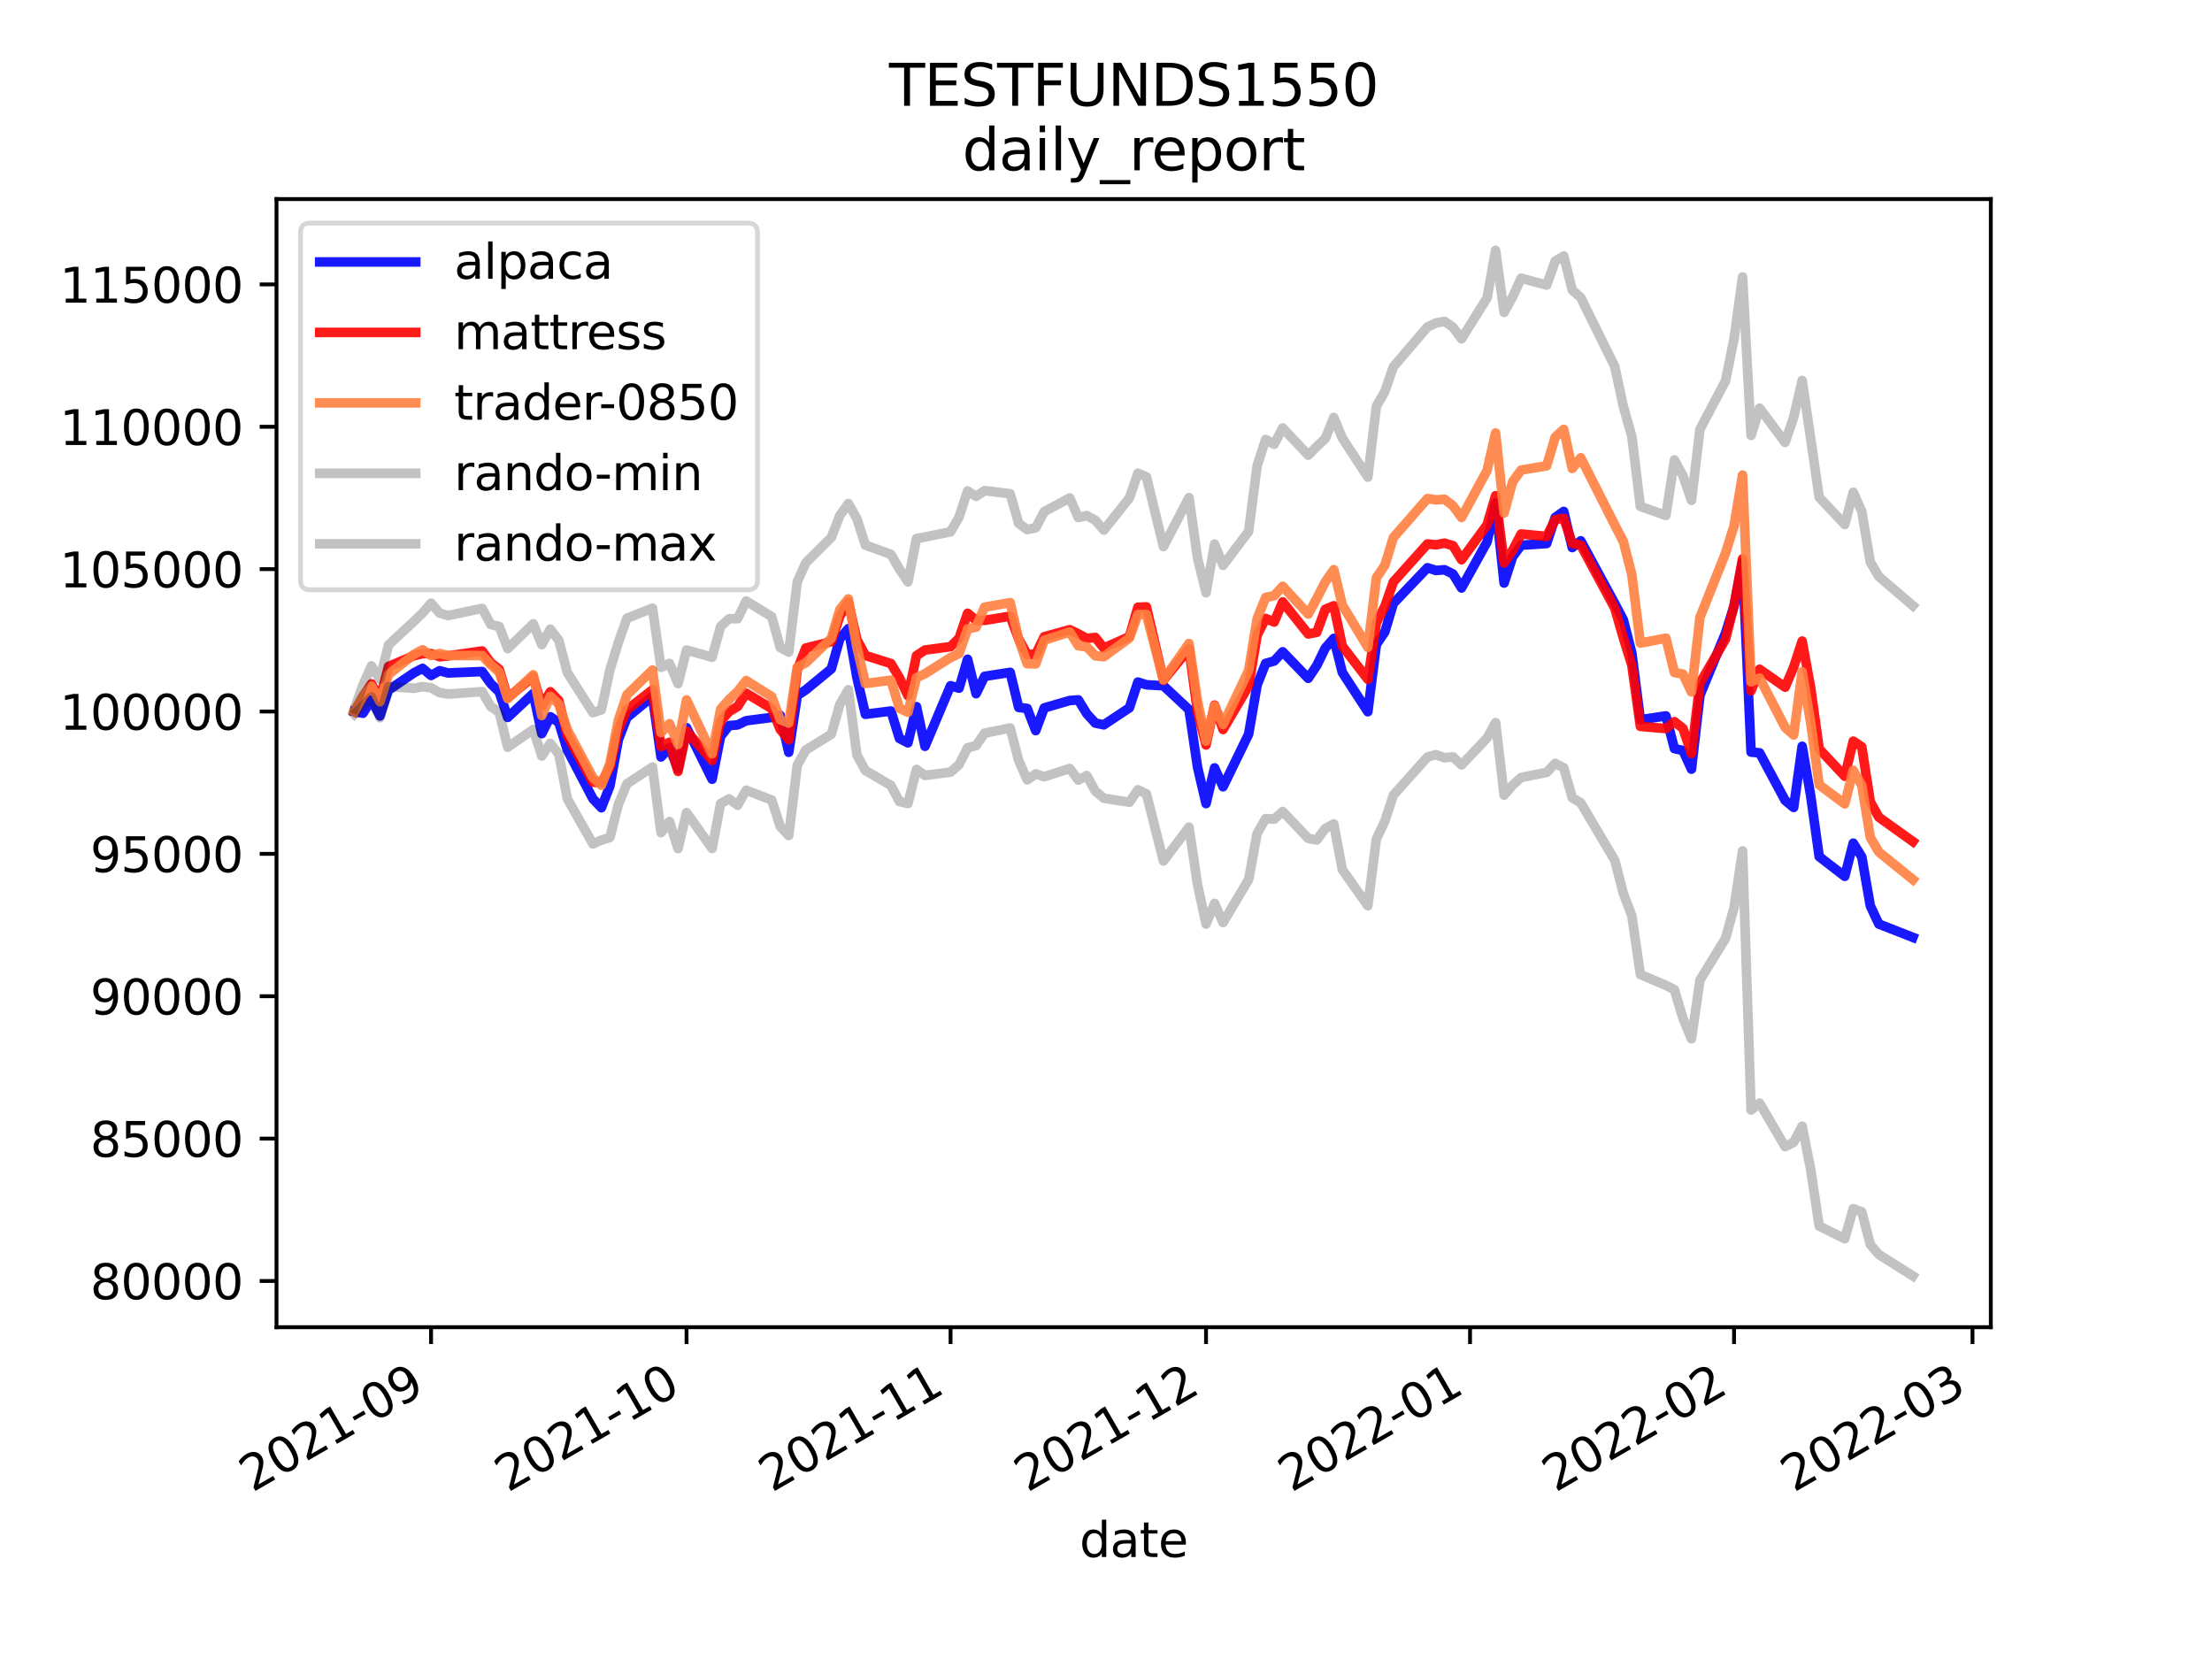 <?xml version="1.0" encoding="utf-8" standalone="no"?>
<!DOCTYPE svg PUBLIC "-//W3C//DTD SVG 1.1//EN"
  "http://www.w3.org/Graphics/SVG/1.1/DTD/svg11.dtd">
<svg height="345.6pt" version="1.1" viewBox="0 0 460.8 345.6" width="460.8pt" xmlns="http://www.w3.org/2000/svg" xmlns:xlink="http://www.w3.org/1999/xlink">
 <defs>
  <style type="text/css">*{stroke-linecap:butt;stroke-linejoin:round;}</style>
 </defs>
 <g id="figure_1">
  <g id="patch_1">
   <path d="M 0 345.6 
L 460.8 345.6 
L 460.8 0 
L 0 0 
z
" style="fill:#ffffff;"/>
  </g>
  <g id="axes_1">
   <g id="patch_2">
    <path d="M 57.6 276.48 
L 414.72 276.48 
L 414.72 41.472 
L 57.6 41.472 
z
" style="fill:#ffffff;"/>
   </g>
   <g id="matplotlib.axis_1">
    <g id="xtick_1">
     <g id="line2d_1">
      <defs>
       <path d="M 0 0 
L 0 3.5 
" id="md6d2963482" style="stroke:#000000;stroke-width:0.8;"/>
      </defs>
      <g>
       <use style="stroke:#000000;stroke-width:0.8;" x="89.799" xlink:href="#md6d2963482" y="276.48"/>
      </g>
     </g>
     <g id="text_1">
      <!-- 2021-09 -->
      <g transform="translate(52.575 310.952)rotate(-30)scale(0.1 -0.1)">
       <defs>
        <path d="M 1228 531 
L 3431 531 
L 3431 0 
L 469 0 
L 469 531 
Q 828 903 1448 1529 
Q 2069 2156 2228 2338 
Q 2531 2678 2651 2914 
Q 2772 3150 2772 3378 
Q 2772 3750 2511 3984 
Q 2250 4219 1831 4219 
Q 1534 4219 1204 4116 
Q 875 4013 500 3803 
L 500 4441 
Q 881 4594 1212 4672 
Q 1544 4750 1819 4750 
Q 2544 4750 2975 4387 
Q 3406 4025 3406 3419 
Q 3406 3131 3298 2873 
Q 3191 2616 2906 2266 
Q 2828 2175 2409 1742 
Q 1991 1309 1228 531 
z
" id="DejaVuSans-32" transform="scale(0.016)"/>
        <path d="M 2034 4250 
Q 1547 4250 1301 3770 
Q 1056 3291 1056 2328 
Q 1056 1369 1301 889 
Q 1547 409 2034 409 
Q 2525 409 2770 889 
Q 3016 1369 3016 2328 
Q 3016 3291 2770 3770 
Q 2525 4250 2034 4250 
z
M 2034 4750 
Q 2819 4750 3233 4129 
Q 3647 3509 3647 2328 
Q 3647 1150 3233 529 
Q 2819 -91 2034 -91 
Q 1250 -91 836 529 
Q 422 1150 422 2328 
Q 422 3509 836 4129 
Q 1250 4750 2034 4750 
z
" id="DejaVuSans-30" transform="scale(0.016)"/>
        <path d="M 794 531 
L 1825 531 
L 1825 4091 
L 703 3866 
L 703 4441 
L 1819 4666 
L 2450 4666 
L 2450 531 
L 3481 531 
L 3481 0 
L 794 0 
L 794 531 
z
" id="DejaVuSans-31" transform="scale(0.016)"/>
        <path d="M 313 2009 
L 1997 2009 
L 1997 1497 
L 313 1497 
L 313 2009 
z
" id="DejaVuSans-2d" transform="scale(0.016)"/>
        <path d="M 703 97 
L 703 672 
Q 941 559 1184 500 
Q 1428 441 1663 441 
Q 2288 441 2617 861 
Q 2947 1281 2994 2138 
Q 2813 1869 2534 1725 
Q 2256 1581 1919 1581 
Q 1219 1581 811 2004 
Q 403 2428 403 3163 
Q 403 3881 828 4315 
Q 1253 4750 1959 4750 
Q 2769 4750 3195 4129 
Q 3622 3509 3622 2328 
Q 3622 1225 3098 567 
Q 2575 -91 1691 -91 
Q 1453 -91 1209 -44 
Q 966 3 703 97 
z
M 1959 2075 
Q 2384 2075 2632 2365 
Q 2881 2656 2881 3163 
Q 2881 3666 2632 3958 
Q 2384 4250 1959 4250 
Q 1534 4250 1286 3958 
Q 1038 3666 1038 3163 
Q 1038 2656 1286 2365 
Q 1534 2075 1959 2075 
z
" id="DejaVuSans-39" transform="scale(0.016)"/>
       </defs>
       <use xlink:href="#DejaVuSans-32"/>
       <use x="63.623" xlink:href="#DejaVuSans-30"/>
       <use x="127.246" xlink:href="#DejaVuSans-32"/>
       <use x="190.869" xlink:href="#DejaVuSans-31"/>
       <use x="254.492" xlink:href="#DejaVuSans-2d"/>
       <use x="290.576" xlink:href="#DejaVuSans-30"/>
       <use x="354.199" xlink:href="#DejaVuSans-39"/>
      </g>
     </g>
    </g>
    <g id="xtick_2">
     <g id="line2d_2">
      <g>
       <use style="stroke:#000000;stroke-width:0.8;" x="143.021" xlink:href="#md6d2963482" y="276.48"/>
      </g>
     </g>
     <g id="text_2">
      <!-- 2021-10 -->
      <g transform="translate(105.797 310.952)rotate(-30)scale(0.1 -0.1)">
       <use xlink:href="#DejaVuSans-32"/>
       <use x="63.623" xlink:href="#DejaVuSans-30"/>
       <use x="127.246" xlink:href="#DejaVuSans-32"/>
       <use x="190.869" xlink:href="#DejaVuSans-31"/>
       <use x="254.492" xlink:href="#DejaVuSans-2d"/>
       <use x="290.576" xlink:href="#DejaVuSans-31"/>
       <use x="354.199" xlink:href="#DejaVuSans-30"/>
      </g>
     </g>
    </g>
    <g id="xtick_3">
     <g id="line2d_3">
      <g>
       <use style="stroke:#000000;stroke-width:0.8;" x="198.018" xlink:href="#md6d2963482" y="276.48"/>
      </g>
     </g>
     <g id="text_3">
      <!-- 2021-11 -->
      <g transform="translate(160.793 310.952)rotate(-30)scale(0.1 -0.1)">
       <use xlink:href="#DejaVuSans-32"/>
       <use x="63.623" xlink:href="#DejaVuSans-30"/>
       <use x="127.246" xlink:href="#DejaVuSans-32"/>
       <use x="190.869" xlink:href="#DejaVuSans-31"/>
       <use x="254.492" xlink:href="#DejaVuSans-2d"/>
       <use x="290.576" xlink:href="#DejaVuSans-31"/>
       <use x="354.199" xlink:href="#DejaVuSans-31"/>
      </g>
     </g>
    </g>
    <g id="xtick_4">
     <g id="line2d_4">
      <g>
       <use style="stroke:#000000;stroke-width:0.8;" x="251.24" xlink:href="#md6d2963482" y="276.48"/>
      </g>
     </g>
     <g id="text_4">
      <!-- 2021-12 -->
      <g transform="translate(214.015 310.952)rotate(-30)scale(0.1 -0.1)">
       <use xlink:href="#DejaVuSans-32"/>
       <use x="63.623" xlink:href="#DejaVuSans-30"/>
       <use x="127.246" xlink:href="#DejaVuSans-32"/>
       <use x="190.869" xlink:href="#DejaVuSans-31"/>
       <use x="254.492" xlink:href="#DejaVuSans-2d"/>
       <use x="290.576" xlink:href="#DejaVuSans-31"/>
       <use x="354.199" xlink:href="#DejaVuSans-32"/>
      </g>
     </g>
    </g>
    <g id="xtick_5">
     <g id="line2d_5">
      <g>
       <use style="stroke:#000000;stroke-width:0.8;" x="306.236" xlink:href="#md6d2963482" y="276.48"/>
      </g>
     </g>
     <g id="text_5">
      <!-- 2022-01 -->
      <g transform="translate(269.011 310.952)rotate(-30)scale(0.1 -0.1)">
       <use xlink:href="#DejaVuSans-32"/>
       <use x="63.623" xlink:href="#DejaVuSans-30"/>
       <use x="127.246" xlink:href="#DejaVuSans-32"/>
       <use x="190.869" xlink:href="#DejaVuSans-32"/>
       <use x="254.492" xlink:href="#DejaVuSans-2d"/>
       <use x="290.576" xlink:href="#DejaVuSans-30"/>
       <use x="354.199" xlink:href="#DejaVuSans-31"/>
      </g>
     </g>
    </g>
    <g id="xtick_6">
     <g id="line2d_6">
      <g>
       <use style="stroke:#000000;stroke-width:0.8;" x="361.232" xlink:href="#md6d2963482" y="276.48"/>
      </g>
     </g>
     <g id="text_6">
      <!-- 2022-02 -->
      <g transform="translate(324.007 310.952)rotate(-30)scale(0.1 -0.1)">
       <use xlink:href="#DejaVuSans-32"/>
       <use x="63.623" xlink:href="#DejaVuSans-30"/>
       <use x="127.246" xlink:href="#DejaVuSans-32"/>
       <use x="190.869" xlink:href="#DejaVuSans-32"/>
       <use x="254.492" xlink:href="#DejaVuSans-2d"/>
       <use x="290.576" xlink:href="#DejaVuSans-30"/>
       <use x="354.199" xlink:href="#DejaVuSans-32"/>
      </g>
     </g>
    </g>
    <g id="xtick_7">
     <g id="line2d_7">
      <g>
       <use style="stroke:#000000;stroke-width:0.8;" x="410.906" xlink:href="#md6d2963482" y="276.48"/>
      </g>
     </g>
     <g id="text_7">
      <!-- 2022-03 -->
      <g transform="translate(373.681 310.952)rotate(-30)scale(0.1 -0.1)">
       <defs>
        <path d="M 2597 2516 
Q 3050 2419 3304 2112 
Q 3559 1806 3559 1356 
Q 3559 666 3084 287 
Q 2609 -91 1734 -91 
Q 1441 -91 1130 -33 
Q 819 25 488 141 
L 488 750 
Q 750 597 1062 519 
Q 1375 441 1716 441 
Q 2309 441 2620 675 
Q 2931 909 2931 1356 
Q 2931 1769 2642 2001 
Q 2353 2234 1838 2234 
L 1294 2234 
L 1294 2753 
L 1863 2753 
Q 2328 2753 2575 2939 
Q 2822 3125 2822 3475 
Q 2822 3834 2567 4026 
Q 2313 4219 1838 4219 
Q 1578 4219 1281 4162 
Q 984 4106 628 3988 
L 628 4550 
Q 988 4650 1302 4700 
Q 1616 4750 1894 4750 
Q 2613 4750 3031 4423 
Q 3450 4097 3450 3541 
Q 3450 3153 3228 2886 
Q 3006 2619 2597 2516 
z
" id="DejaVuSans-33" transform="scale(0.016)"/>
       </defs>
       <use xlink:href="#DejaVuSans-32"/>
       <use x="63.623" xlink:href="#DejaVuSans-30"/>
       <use x="127.246" xlink:href="#DejaVuSans-32"/>
       <use x="190.869" xlink:href="#DejaVuSans-32"/>
       <use x="254.492" xlink:href="#DejaVuSans-2d"/>
       <use x="290.576" xlink:href="#DejaVuSans-30"/>
       <use x="354.199" xlink:href="#DejaVuSans-33"/>
      </g>
     </g>
    </g>
    <g id="text_8">
     <!-- date -->
     <g transform="translate(224.885 324.351)scale(0.1 -0.1)">
      <defs>
       <path d="M 2906 2969 
L 2906 4863 
L 3481 4863 
L 3481 0 
L 2906 0 
L 2906 525 
Q 2725 213 2448 61 
Q 2172 -91 1784 -91 
Q 1150 -91 751 415 
Q 353 922 353 1747 
Q 353 2572 751 3078 
Q 1150 3584 1784 3584 
Q 2172 3584 2448 3432 
Q 2725 3281 2906 2969 
z
M 947 1747 
Q 947 1113 1208 752 
Q 1469 391 1925 391 
Q 2381 391 2643 752 
Q 2906 1113 2906 1747 
Q 2906 2381 2643 2742 
Q 2381 3103 1925 3103 
Q 1469 3103 1208 2742 
Q 947 2381 947 1747 
z
" id="DejaVuSans-64" transform="scale(0.016)"/>
       <path d="M 2194 1759 
Q 1497 1759 1228 1600 
Q 959 1441 959 1056 
Q 959 750 1161 570 
Q 1363 391 1709 391 
Q 2188 391 2477 730 
Q 2766 1069 2766 1631 
L 2766 1759 
L 2194 1759 
z
M 3341 1997 
L 3341 0 
L 2766 0 
L 2766 531 
Q 2569 213 2275 61 
Q 1981 -91 1556 -91 
Q 1019 -91 701 211 
Q 384 513 384 1019 
Q 384 1609 779 1909 
Q 1175 2209 1959 2209 
L 2766 2209 
L 2766 2266 
Q 2766 2663 2505 2880 
Q 2244 3097 1772 3097 
Q 1472 3097 1187 3025 
Q 903 2953 641 2809 
L 641 3341 
Q 956 3463 1253 3523 
Q 1550 3584 1831 3584 
Q 2591 3584 2966 3190 
Q 3341 2797 3341 1997 
z
" id="DejaVuSans-61" transform="scale(0.016)"/>
       <path d="M 1172 4494 
L 1172 3500 
L 2356 3500 
L 2356 3053 
L 1172 3053 
L 1172 1153 
Q 1172 725 1289 603 
Q 1406 481 1766 481 
L 2356 481 
L 2356 0 
L 1766 0 
Q 1100 0 847 248 
Q 594 497 594 1153 
L 594 3053 
L 172 3053 
L 172 3500 
L 594 3500 
L 594 4494 
L 1172 4494 
z
" id="DejaVuSans-74" transform="scale(0.016)"/>
       <path d="M 3597 1894 
L 3597 1613 
L 953 1613 
Q 991 1019 1311 708 
Q 1631 397 2203 397 
Q 2534 397 2845 478 
Q 3156 559 3463 722 
L 3463 178 
Q 3153 47 2828 -22 
Q 2503 -91 2169 -91 
Q 1331 -91 842 396 
Q 353 884 353 1716 
Q 353 2575 817 3079 
Q 1281 3584 2069 3584 
Q 2775 3584 3186 3129 
Q 3597 2675 3597 1894 
z
M 3022 2063 
Q 3016 2534 2758 2815 
Q 2500 3097 2075 3097 
Q 1594 3097 1305 2825 
Q 1016 2553 972 2059 
L 3022 2063 
z
" id="DejaVuSans-65" transform="scale(0.016)"/>
      </defs>
      <use xlink:href="#DejaVuSans-64"/>
      <use x="63.477" xlink:href="#DejaVuSans-61"/>
      <use x="124.756" xlink:href="#DejaVuSans-74"/>
      <use x="163.965" xlink:href="#DejaVuSans-65"/>
     </g>
    </g>
   </g>
   <g id="matplotlib.axis_2">
    <g id="ytick_1">
     <g id="line2d_8">
      <defs>
       <path d="M 0 0 
L -3.5 0 
" id="mee2f2f81e6" style="stroke:#000000;stroke-width:0.8;"/>
      </defs>
      <g>
       <use style="stroke:#000000;stroke-width:0.8;" x="57.6" xlink:href="#mee2f2f81e6" y="266.848"/>
      </g>
     </g>
     <g id="text_9">
      <!-- 80000 -->
      <g transform="translate(18.788 270.647)scale(0.1 -0.1)">
       <defs>
        <path d="M 2034 2216 
Q 1584 2216 1326 1975 
Q 1069 1734 1069 1313 
Q 1069 891 1326 650 
Q 1584 409 2034 409 
Q 2484 409 2743 651 
Q 3003 894 3003 1313 
Q 3003 1734 2745 1975 
Q 2488 2216 2034 2216 
z
M 1403 2484 
Q 997 2584 770 2862 
Q 544 3141 544 3541 
Q 544 4100 942 4425 
Q 1341 4750 2034 4750 
Q 2731 4750 3128 4425 
Q 3525 4100 3525 3541 
Q 3525 3141 3298 2862 
Q 3072 2584 2669 2484 
Q 3125 2378 3379 2068 
Q 3634 1759 3634 1313 
Q 3634 634 3220 271 
Q 2806 -91 2034 -91 
Q 1263 -91 848 271 
Q 434 634 434 1313 
Q 434 1759 690 2068 
Q 947 2378 1403 2484 
z
M 1172 3481 
Q 1172 3119 1398 2916 
Q 1625 2713 2034 2713 
Q 2441 2713 2670 2916 
Q 2900 3119 2900 3481 
Q 2900 3844 2670 4047 
Q 2441 4250 2034 4250 
Q 1625 4250 1398 4047 
Q 1172 3844 1172 3481 
z
" id="DejaVuSans-38" transform="scale(0.016)"/>
       </defs>
       <use xlink:href="#DejaVuSans-38"/>
       <use x="63.623" xlink:href="#DejaVuSans-30"/>
       <use x="127.246" xlink:href="#DejaVuSans-30"/>
       <use x="190.869" xlink:href="#DejaVuSans-30"/>
       <use x="254.492" xlink:href="#DejaVuSans-30"/>
      </g>
     </g>
    </g>
    <g id="ytick_2">
     <g id="line2d_9">
      <g>
       <use style="stroke:#000000;stroke-width:0.8;" x="57.6" xlink:href="#mee2f2f81e6" y="237.191"/>
      </g>
     </g>
     <g id="text_10">
      <!-- 85000 -->
      <g transform="translate(18.788 240.99)scale(0.1 -0.1)">
       <defs>
        <path d="M 691 4666 
L 3169 4666 
L 3169 4134 
L 1269 4134 
L 1269 2991 
Q 1406 3038 1543 3061 
Q 1681 3084 1819 3084 
Q 2600 3084 3056 2656 
Q 3513 2228 3513 1497 
Q 3513 744 3044 326 
Q 2575 -91 1722 -91 
Q 1428 -91 1123 -41 
Q 819 9 494 109 
L 494 744 
Q 775 591 1075 516 
Q 1375 441 1709 441 
Q 2250 441 2565 725 
Q 2881 1009 2881 1497 
Q 2881 1984 2565 2268 
Q 2250 2553 1709 2553 
Q 1456 2553 1204 2497 
Q 953 2441 691 2322 
L 691 4666 
z
" id="DejaVuSans-35" transform="scale(0.016)"/>
       </defs>
       <use xlink:href="#DejaVuSans-38"/>
       <use x="63.623" xlink:href="#DejaVuSans-35"/>
       <use x="127.246" xlink:href="#DejaVuSans-30"/>
       <use x="190.869" xlink:href="#DejaVuSans-30"/>
       <use x="254.492" xlink:href="#DejaVuSans-30"/>
      </g>
     </g>
    </g>
    <g id="ytick_3">
     <g id="line2d_10">
      <g>
       <use style="stroke:#000000;stroke-width:0.8;" x="57.6" xlink:href="#mee2f2f81e6" y="207.533"/>
      </g>
     </g>
     <g id="text_11">
      <!-- 90000 -->
      <g transform="translate(18.788 211.332)scale(0.1 -0.1)">
       <use xlink:href="#DejaVuSans-39"/>
       <use x="63.623" xlink:href="#DejaVuSans-30"/>
       <use x="127.246" xlink:href="#DejaVuSans-30"/>
       <use x="190.869" xlink:href="#DejaVuSans-30"/>
       <use x="254.492" xlink:href="#DejaVuSans-30"/>
      </g>
     </g>
    </g>
    <g id="ytick_4">
     <g id="line2d_11">
      <g>
       <use style="stroke:#000000;stroke-width:0.8;" x="57.6" xlink:href="#mee2f2f81e6" y="177.876"/>
      </g>
     </g>
     <g id="text_12">
      <!-- 95000 -->
      <g transform="translate(18.788 181.675)scale(0.1 -0.1)">
       <use xlink:href="#DejaVuSans-39"/>
       <use x="63.623" xlink:href="#DejaVuSans-35"/>
       <use x="127.246" xlink:href="#DejaVuSans-30"/>
       <use x="190.869" xlink:href="#DejaVuSans-30"/>
       <use x="254.492" xlink:href="#DejaVuSans-30"/>
      </g>
     </g>
    </g>
    <g id="ytick_5">
     <g id="line2d_12">
      <g>
       <use style="stroke:#000000;stroke-width:0.8;" x="57.6" xlink:href="#mee2f2f81e6" y="148.219"/>
      </g>
     </g>
     <g id="text_13">
      <!-- 100000 -->
      <g transform="translate(12.425 152.018)scale(0.1 -0.1)">
       <use xlink:href="#DejaVuSans-31"/>
       <use x="63.623" xlink:href="#DejaVuSans-30"/>
       <use x="127.246" xlink:href="#DejaVuSans-30"/>
       <use x="190.869" xlink:href="#DejaVuSans-30"/>
       <use x="254.492" xlink:href="#DejaVuSans-30"/>
       <use x="318.115" xlink:href="#DejaVuSans-30"/>
      </g>
     </g>
    </g>
    <g id="ytick_6">
     <g id="line2d_13">
      <g>
       <use style="stroke:#000000;stroke-width:0.8;" x="57.6" xlink:href="#mee2f2f81e6" y="118.561"/>
      </g>
     </g>
     <g id="text_14">
      <!-- 105000 -->
      <g transform="translate(12.425 122.361)scale(0.1 -0.1)">
       <use xlink:href="#DejaVuSans-31"/>
       <use x="63.623" xlink:href="#DejaVuSans-30"/>
       <use x="127.246" xlink:href="#DejaVuSans-35"/>
       <use x="190.869" xlink:href="#DejaVuSans-30"/>
       <use x="254.492" xlink:href="#DejaVuSans-30"/>
       <use x="318.115" xlink:href="#DejaVuSans-30"/>
      </g>
     </g>
    </g>
    <g id="ytick_7">
     <g id="line2d_14">
      <g>
       <use style="stroke:#000000;stroke-width:0.8;" x="57.6" xlink:href="#mee2f2f81e6" y="88.904"/>
      </g>
     </g>
     <g id="text_15">
      <!-- 110000 -->
      <g transform="translate(12.425 92.703)scale(0.1 -0.1)">
       <use xlink:href="#DejaVuSans-31"/>
       <use x="63.623" xlink:href="#DejaVuSans-31"/>
       <use x="127.246" xlink:href="#DejaVuSans-30"/>
       <use x="190.869" xlink:href="#DejaVuSans-30"/>
       <use x="254.492" xlink:href="#DejaVuSans-30"/>
       <use x="318.115" xlink:href="#DejaVuSans-30"/>
      </g>
     </g>
    </g>
    <g id="ytick_8">
     <g id="line2d_15">
      <g>
       <use style="stroke:#000000;stroke-width:0.8;" x="57.6" xlink:href="#mee2f2f81e6" y="59.247"/>
      </g>
     </g>
     <g id="text_16">
      <!-- 115000 -->
      <g transform="translate(12.425 63.046)scale(0.1 -0.1)">
       <use xlink:href="#DejaVuSans-31"/>
       <use x="63.623" xlink:href="#DejaVuSans-31"/>
       <use x="127.246" xlink:href="#DejaVuSans-35"/>
       <use x="190.869" xlink:href="#DejaVuSans-30"/>
       <use x="254.492" xlink:href="#DejaVuSans-30"/>
       <use x="318.115" xlink:href="#DejaVuSans-30"/>
      </g>
     </g>
    </g>
   </g>
   <g id="line2d_16">
    <path clip-path="url(#pe881bdd1cd)" d="M 73.833 148.219 
L 75.607 148.588 
L 77.381 145.784 
L 79.155 149.139 
L 80.929 143.768 
L 86.251 140.15 
L 88.025 139.233 
L 89.799 140.712 
L 91.573 139.725 
L 93.347 140.192 
L 100.444 139.897 
L 102.218 142.392 
L 103.992 144.138 
L 105.766 149.444 
L 111.088 144.471 
L 112.862 152.829 
L 114.636 149.314 
L 116.41 150.496 
L 118.184 156.227 
L 123.507 166.39 
L 125.281 168.265 
L 127.055 163.737 
L 128.829 154.048 
L 130.603 149.474 
L 135.925 145.077 
L 137.699 157.688 
L 139.473 155.744 
L 141.247 160.218 
L 143.021 151.575 
L 148.344 162.325 
L 150.118 153.382 
L 151.892 151.154 
L 153.666 151.008 
L 155.44 150.141 
L 160.762 149.456 
L 162.536 149.013 
L 164.31 156.718 
L 166.084 144.899 
L 167.858 143.715 
L 173.181 139.329 
L 174.955 133.037 
L 176.729 130.96 
L 178.503 141.11 
L 180.277 148.795 
L 185.599 148.119 
L 187.373 153.836 
L 189.147 154.747 
L 190.921 147.205 
L 192.695 155.465 
L 198.018 142.853 
L 199.792 143.359 
L 201.566 137.337 
L 203.34 144.503 
L 205.114 140.897 
L 210.436 140.064 
L 212.21 147.367 
L 213.984 147.585 
L 215.758 152.199 
L 217.532 147.473 
L 222.854 145.926 
L 224.629 145.797 
L 226.403 148.689 
L 228.177 150.629 
L 229.951 150.99 
L 235.273 147.448 
L 237.047 142.089 
L 238.821 142.654 
L 242.369 142.858 
L 247.691 147.83 
L 249.466 159.792 
L 251.24 167.402 
L 253.014 159.968 
L 254.788 163.895 
L 260.11 152.955 
L 261.884 142.692 
L 263.658 138.201 
L 265.432 137.699 
L 267.206 135.781 
L 272.528 141.305 
L 274.302 138.647 
L 276.077 135.011 
L 277.851 132.988 
L 279.625 140.073 
L 284.947 148.264 
L 286.721 134.266 
L 288.495 131.622 
L 290.269 125.7 
L 297.365 118.27 
L 299.139 118.84 
L 300.914 118.692 
L 302.688 119.575 
L 304.462 122.485 
L 309.784 112.891 
L 311.558 104.827 
L 313.332 121.456 
L 315.106 115.978 
L 316.88 113.582 
L 322.202 113.226 
L 323.976 107.794 
L 325.75 106.536 
L 327.525 114.066 
L 329.299 112.657 
L 336.395 125.741 
L 338.169 129.122 
L 339.943 136.037 
L 341.717 149.932 
L 347.039 149.138 
L 348.813 155.952 
L 350.587 156.345 
L 352.361 160.232 
L 354.136 144.832 
L 359.458 131.89 
L 361.232 126.264 
L 363.006 116.993 
L 364.78 156.678 
L 366.554 156.832 
L 371.876 166.737 
L 373.65 168.203 
L 375.424 155.467 
L 377.198 165.774 
L 378.973 178.449 
L 384.295 182.558 
L 386.069 175.647 
L 387.843 178.509 
L 389.617 188.693 
L 391.391 192.489 
L 398.487 195.274 
" style="fill:none;stroke:#0000ff;stroke-linecap:square;stroke-opacity:0.9;stroke-width:2;"/>
   </g>
   <g id="line2d_17">
    <path clip-path="url(#pe881bdd1cd)" d="M 73.833 148.219 
L 75.607 145.083 
L 77.381 142.453 
L 79.155 145.7 
L 80.929 138.839 
L 86.251 136.586 
L 88.025 136.169 
L 89.799 136.144 
L 91.573 136.805 
L 93.347 136.631 
L 100.444 135.609 
L 102.218 138.052 
L 103.992 139.427 
L 105.766 145.338 
L 111.088 140.982 
L 112.862 147.093 
L 114.636 144.105 
L 116.41 145.956 
L 118.184 153.219 
L 123.507 162.943 
L 125.281 163.048 
L 127.055 159.817 
L 128.829 151.97 
L 130.603 147.852 
L 135.925 143.694 
L 137.699 155.512 
L 139.473 154.626 
L 141.247 160.699 
L 143.021 152.306 
L 148.344 158.424 
L 150.118 150.231 
L 151.892 148.228 
L 153.666 147.177 
L 155.44 144.415 
L 160.762 147.613 
L 162.536 151.962 
L 164.31 154.085 
L 166.084 139.555 
L 167.858 134.997 
L 173.181 133.677 
L 174.955 128.363 
L 176.729 125.401 
L 178.503 133.232 
L 180.277 136.548 
L 185.599 138.227 
L 187.373 141.207 
L 189.147 144.927 
L 190.921 136.581 
L 192.695 135.413 
L 198.018 134.71 
L 199.792 132.943 
L 201.566 127.755 
L 203.34 129.197 
L 205.114 129.231 
L 210.436 128.36 
L 212.21 133.135 
L 213.984 136.314 
L 215.758 136.312 
L 217.532 132.643 
L 222.854 131.179 
L 224.629 132.038 
L 226.403 132.992 
L 228.177 132.799 
L 229.951 135 
L 235.273 132.631 
L 237.047 126.496 
L 238.821 126.427 
L 242.369 141.703 
L 247.691 135.146 
L 249.466 148.243 
L 251.24 155.181 
L 253.014 146.892 
L 254.788 151.968 
L 260.11 142.896 
L 261.884 132.326 
L 263.658 128.832 
L 265.432 129.585 
L 267.206 125.389 
L 272.528 132.07 
L 274.302 131.731 
L 276.077 126.928 
L 277.851 126.193 
L 279.625 134.595 
L 284.947 141.513 
L 286.721 129.752 
L 288.495 126.294 
L 290.269 121.224 
L 297.365 113.319 
L 299.139 113.494 
L 300.914 113.151 
L 302.688 113.675 
L 304.462 116.6 
L 309.784 109.318 
L 311.558 103.276 
L 313.332 117.26 
L 315.106 114.64 
L 316.88 111.241 
L 322.202 111.751 
L 323.976 108.249 
L 325.75 107.965 
L 327.525 113.208 
L 329.299 113.559 
L 336.395 126.718 
L 338.169 132.889 
L 339.943 138.587 
L 341.717 151.318 
L 347.039 151.773 
L 348.813 150.329 
L 350.587 151.736 
L 352.361 156.964 
L 354.136 142.304 
L 359.458 133.16 
L 361.232 126.128 
L 363.006 116.407 
L 364.78 143.895 
L 366.554 139.416 
L 371.876 143.153 
L 373.65 138.987 
L 375.424 133.549 
L 377.198 143.322 
L 378.973 156.024 
L 384.295 161.702 
L 386.069 154.395 
L 387.843 155.579 
L 389.617 167.041 
L 391.391 170.237 
L 398.487 175.313 
" style="fill:none;stroke:#ff0000;stroke-linecap:square;stroke-opacity:0.9;stroke-width:2;"/>
   </g>
   <g id="line2d_18">
    <path clip-path="url(#pe881bdd1cd)" d="M 73.833 148.219 
L 75.607 144.99 
L 77.381 142.953 
L 79.155 146.191 
L 80.929 140.529 
L 86.251 136.297 
L 88.025 135.358 
L 89.799 136.567 
L 91.573 136.132 
L 93.347 136.553 
L 100.444 136.573 
L 102.218 138.452 
L 103.992 140.006 
L 105.766 145.529 
L 111.088 140.567 
L 112.862 149.061 
L 114.636 145.061 
L 116.41 146.679 
L 118.184 152.02 
L 123.507 162.006 
L 125.281 163.592 
L 127.055 159.093 
L 128.829 149.993 
L 130.603 144.732 
L 135.925 139.585 
L 137.699 152.62 
L 139.473 150.764 
L 141.247 155.064 
L 143.021 145.81 
L 148.344 157.002 
L 150.118 147.73 
L 151.892 145.709 
L 153.666 144.055 
L 155.44 141.777 
L 160.762 145.12 
L 162.536 149.921 
L 164.31 150.626 
L 166.084 138.992 
L 167.858 138.079 
L 173.181 132.965 
L 174.955 126.965 
L 176.729 124.756 
L 178.503 134.789 
L 180.277 142.391 
L 185.599 141.701 
L 187.373 147.551 
L 189.147 148.368 
L 190.921 141.166 
L 192.695 140.343 
L 198.018 136.987 
L 199.792 136.141 
L 201.566 131.012 
L 203.34 130.642 
L 205.114 126.481 
L 210.436 125.536 
L 212.21 133.162 
L 213.984 138.261 
L 215.758 138.304 
L 217.532 133.373 
L 222.854 131.667 
L 224.629 134.509 
L 226.403 134.756 
L 228.177 136.612 
L 229.951 136.801 
L 235.273 132.914 
L 237.047 128.018 
L 238.821 128.024 
L 242.369 141.623 
L 247.691 134.045 
L 249.466 146.111 
L 251.24 154.385 
L 253.014 147.029 
L 254.788 150.902 
L 260.11 139.677 
L 261.884 128.895 
L 263.658 124.459 
L 265.432 124.093 
L 267.206 122.141 
L 272.528 127.924 
L 274.302 124.691 
L 276.077 121.222 
L 277.851 118.682 
L 279.625 126.031 
L 284.947 134.858 
L 286.721 120.383 
L 288.495 117.739 
L 290.269 111.974 
L 297.365 103.861 
L 299.139 104.138 
L 300.914 104.003 
L 302.688 105.365 
L 304.462 107.799 
L 309.784 98.009 
L 311.558 90.208 
L 313.332 106.867 
L 315.106 100.362 
L 316.88 97.922 
L 322.202 97.035 
L 323.976 91.067 
L 325.75 89.449 
L 327.525 97.589 
L 329.299 95.367 
L 336.395 109.386 
L 338.169 112.811 
L 339.943 119.718 
L 341.717 133.97 
L 347.039 132.941 
L 348.813 140.095 
L 350.587 140.433 
L 352.361 144.153 
L 354.136 128.597 
L 359.458 115.229 
L 361.232 109.552 
L 363.006 98.971 
L 364.78 142.041 
L 366.554 141.258 
L 371.876 151.543 
L 373.65 153.112 
L 375.424 139.956 
L 377.198 150.565 
L 378.973 163.494 
L 384.295 167.462 
L 386.069 160.474 
L 387.843 163.633 
L 389.617 174.445 
L 391.391 177.478 
L 398.487 183.226 
" style="fill:none;stroke:#ff8040;stroke-linecap:square;stroke-opacity:0.9;stroke-width:2;"/>
   </g>
   <g id="line2d_19">
    <path clip-path="url(#pe881bdd1cd)" d="M 73.833 148.812 
L 75.607 147.063 
L 77.381 145.19 
L 79.155 149.524 
L 80.929 143.024 
L 86.251 143.382 
L 88.025 143.051 
L 89.799 143.283 
L 91.573 144.292 
L 93.347 144.584 
L 100.444 144.088 
L 102.218 147.162 
L 103.992 148.396 
L 105.766 155.659 
L 111.088 151.961 
L 112.862 157.488 
L 114.636 154.861 
L 116.41 157.096 
L 118.184 166.403 
L 123.507 175.801 
L 125.281 175.013 
L 127.055 174.46 
L 128.829 167.541 
L 130.603 163.275 
L 135.925 159.788 
L 137.699 173.457 
L 139.473 171.151 
L 141.247 176.782 
L 143.021 169.279 
L 148.344 176.752 
L 150.118 167.408 
L 151.892 166.426 
L 153.666 167.734 
L 155.44 164.613 
L 160.762 166.666 
L 162.536 172.171 
L 164.31 174.056 
L 166.084 159.405 
L 167.858 156.245 
L 173.181 152.95 
L 174.955 146.723 
L 176.729 143.68 
L 178.503 157.268 
L 180.277 160.5 
L 185.599 163.619 
L 187.373 166.989 
L 189.147 167.378 
L 190.921 160.275 
L 192.695 161.526 
L 198.018 160.847 
L 199.792 159.277 
L 201.566 155.789 
L 203.34 155.314 
L 205.114 152.734 
L 210.436 151.657 
L 212.21 158.436 
L 213.984 162.458 
L 215.758 161.212 
L 217.532 161.802 
L 222.854 160.098 
L 224.629 162.504 
L 226.403 161.566 
L 228.177 164.799 
L 229.951 166.289 
L 235.273 167.119 
L 237.047 164.514 
L 238.821 165.375 
L 242.369 179.357 
L 247.691 172.317 
L 249.466 184.273 
L 251.24 192.509 
L 253.014 188.195 
L 254.788 192.179 
L 260.11 183.227 
L 261.884 173.641 
L 263.658 170.532 
L 265.432 170.649 
L 267.206 169.049 
L 272.528 174.641 
L 274.302 174.981 
L 276.077 172.59 
L 277.851 171.644 
L 279.625 181.151 
L 284.947 188.678 
L 286.721 174.773 
L 288.495 171.037 
L 290.269 165.639 
L 297.365 157.701 
L 299.139 157.213 
L 300.914 157.85 
L 302.688 157.681 
L 304.462 159.344 
L 309.784 153.752 
L 311.558 150.53 
L 313.332 165.639 
L 315.106 163.548 
L 316.88 161.967 
L 322.202 160.902 
L 323.976 159.027 
L 325.75 159.932 
L 327.525 166.195 
L 329.299 167.238 
L 336.395 179.236 
L 338.169 186.129 
L 339.943 190.761 
L 341.717 203.01 
L 347.039 205.271 
L 348.813 206.175 
L 350.587 212.12 
L 352.361 216.388 
L 354.136 204.165 
L 359.458 195.484 
L 361.232 189.113 
L 363.006 177.249 
L 364.78 231.233 
L 366.554 229.799 
L 371.876 238.865 
L 373.65 237.952 
L 375.424 234.611 
L 377.198 243.597 
L 378.973 255.413 
L 384.295 258.051 
L 386.069 251.797 
L 387.843 252.443 
L 389.617 259.246 
L 391.391 261.333 
L 398.487 265.798 
" style="fill:none;stroke:#0d0d0d;stroke-linecap:square;stroke-opacity:0.25;stroke-width:2;"/>
   </g>
   <g id="line2d_20">
    <path clip-path="url(#pe881bdd1cd)" d="M 73.833 147.626 
L 75.607 142.693 
L 77.381 138.717 
L 79.155 141.491 
L 80.929 134.364 
L 86.251 129.407 
L 88.025 127.71 
L 89.799 125.646 
L 91.573 127.72 
L 93.347 128.233 
L 100.444 126.738 
L 102.218 130.089 
L 103.992 130.497 
L 105.766 135.116 
L 111.088 129.954 
L 112.862 134.286 
L 114.636 131.059 
L 116.41 133.384 
L 118.184 140.112 
L 123.507 148.453 
L 125.281 147.873 
L 127.055 139.569 
L 128.829 133.793 
L 130.603 128.796 
L 135.925 126.684 
L 137.699 139.032 
L 139.473 138.195 
L 141.247 142.427 
L 143.021 135.418 
L 148.344 136.911 
L 150.118 130.496 
L 151.892 128.89 
L 153.666 128.875 
L 155.44 125.197 
L 160.762 128.461 
L 162.536 134.896 
L 164.31 135.851 
L 166.084 121.217 
L 167.858 117.238 
L 173.181 111.953 
L 174.955 107.387 
L 176.729 104.896 
L 178.503 108.044 
L 180.277 113.552 
L 185.599 115.477 
L 187.373 118.578 
L 189.147 121.215 
L 190.921 112.19 
L 192.695 111.863 
L 198.018 110.79 
L 199.792 107.699 
L 201.566 102.271 
L 203.34 103.399 
L 205.114 102.206 
L 210.436 102.857 
L 212.21 109.024 
L 213.984 110.322 
L 215.758 109.947 
L 217.532 106.582 
L 222.854 103.731 
L 224.629 107.809 
L 226.403 107.412 
L 228.177 108.376 
L 229.951 110.429 
L 235.273 103.735 
L 237.047 98.586 
L 238.821 99.352 
L 242.369 113.847 
L 247.691 103.661 
L 249.466 116.235 
L 251.24 123.48 
L 253.014 113.34 
L 254.788 117.765 
L 260.11 110.71 
L 261.884 96.996 
L 263.658 91.558 
L 265.432 92.548 
L 267.206 89.162 
L 272.528 94.816 
L 274.302 93.036 
L 276.077 91.367 
L 277.851 86.97 
L 279.625 91.253 
L 284.947 99.39 
L 286.721 84.647 
L 288.495 81.553 
L 290.269 76.405 
L 297.365 68.119 
L 299.139 67.274 
L 300.914 66.95 
L 302.688 68.176 
L 304.462 70.585 
L 309.784 62.061 
L 311.558 52.154 
L 313.332 65.076 
L 315.106 61.845 
L 316.88 57.964 
L 322.202 59.388 
L 323.976 54.385 
L 325.75 53.337 
L 327.525 60.428 
L 329.299 61.991 
L 336.395 76.385 
L 338.169 84.649 
L 339.943 90.921 
L 341.717 105.494 
L 347.039 107.375 
L 348.813 95.813 
L 350.587 99.095 
L 352.361 104.221 
L 354.136 89.42 
L 359.458 79.345 
L 361.232 70.583 
L 363.006 57.701 
L 364.78 90.71 
L 366.554 85.019 
L 371.876 92.175 
L 373.65 86.942 
L 375.424 79.268 
L 377.198 91.348 
L 378.973 103.593 
L 384.295 109.27 
L 386.069 102.556 
L 387.843 106.533 
L 389.617 117.092 
L 391.391 120.099 
L 398.487 126.171 
" style="fill:none;stroke:#0d0d0d;stroke-linecap:square;stroke-opacity:0.25;stroke-width:2;"/>
   </g>
   <g id="patch_3">
    <path d="M 57.6 276.48 
L 57.6 41.472 
" style="fill:none;stroke:#000000;stroke-linecap:square;stroke-linejoin:miter;stroke-width:0.8;"/>
   </g>
   <g id="patch_4">
    <path d="M 414.72 276.48 
L 414.72 41.472 
" style="fill:none;stroke:#000000;stroke-linecap:square;stroke-linejoin:miter;stroke-width:0.8;"/>
   </g>
   <g id="patch_5">
    <path d="M 57.6 276.48 
L 414.72 276.48 
" style="fill:none;stroke:#000000;stroke-linecap:square;stroke-linejoin:miter;stroke-width:0.8;"/>
   </g>
   <g id="patch_6">
    <path d="M 57.6 41.472 
L 414.72 41.472 
" style="fill:none;stroke:#000000;stroke-linecap:square;stroke-linejoin:miter;stroke-width:0.8;"/>
   </g>
   <g id="text_17">
    <!-- TESTFUNDS1550 -->
    <g transform="translate(185.2 22.035)scale(0.12 -0.12)">
     <defs>
      <path d="M -19 4666 
L 3928 4666 
L 3928 4134 
L 2272 4134 
L 2272 0 
L 1638 0 
L 1638 4134 
L -19 4134 
L -19 4666 
z
" id="DejaVuSans-54" transform="scale(0.016)"/>
      <path d="M 628 4666 
L 3578 4666 
L 3578 4134 
L 1259 4134 
L 1259 2753 
L 3481 2753 
L 3481 2222 
L 1259 2222 
L 1259 531 
L 3634 531 
L 3634 0 
L 628 0 
L 628 4666 
z
" id="DejaVuSans-45" transform="scale(0.016)"/>
      <path d="M 3425 4513 
L 3425 3897 
Q 3066 4069 2747 4153 
Q 2428 4238 2131 4238 
Q 1616 4238 1336 4038 
Q 1056 3838 1056 3469 
Q 1056 3159 1242 3001 
Q 1428 2844 1947 2747 
L 2328 2669 
Q 3034 2534 3370 2195 
Q 3706 1856 3706 1288 
Q 3706 609 3251 259 
Q 2797 -91 1919 -91 
Q 1588 -91 1214 -16 
Q 841 59 441 206 
L 441 856 
Q 825 641 1194 531 
Q 1563 422 1919 422 
Q 2459 422 2753 634 
Q 3047 847 3047 1241 
Q 3047 1584 2836 1778 
Q 2625 1972 2144 2069 
L 1759 2144 
Q 1053 2284 737 2584 
Q 422 2884 422 3419 
Q 422 4038 858 4394 
Q 1294 4750 2059 4750 
Q 2388 4750 2728 4690 
Q 3069 4631 3425 4513 
z
" id="DejaVuSans-53" transform="scale(0.016)"/>
      <path d="M 628 4666 
L 3309 4666 
L 3309 4134 
L 1259 4134 
L 1259 2759 
L 3109 2759 
L 3109 2228 
L 1259 2228 
L 1259 0 
L 628 0 
L 628 4666 
z
" id="DejaVuSans-46" transform="scale(0.016)"/>
      <path d="M 556 4666 
L 1191 4666 
L 1191 1831 
Q 1191 1081 1462 751 
Q 1734 422 2344 422 
Q 2950 422 3222 751 
Q 3494 1081 3494 1831 
L 3494 4666 
L 4128 4666 
L 4128 1753 
Q 4128 841 3676 375 
Q 3225 -91 2344 -91 
Q 1459 -91 1007 375 
Q 556 841 556 1753 
L 556 4666 
z
" id="DejaVuSans-55" transform="scale(0.016)"/>
      <path d="M 628 4666 
L 1478 4666 
L 3547 763 
L 3547 4666 
L 4159 4666 
L 4159 0 
L 3309 0 
L 1241 3903 
L 1241 0 
L 628 0 
L 628 4666 
z
" id="DejaVuSans-4e" transform="scale(0.016)"/>
      <path d="M 1259 4147 
L 1259 519 
L 2022 519 
Q 2988 519 3436 956 
Q 3884 1394 3884 2338 
Q 3884 3275 3436 3711 
Q 2988 4147 2022 4147 
L 1259 4147 
z
M 628 4666 
L 1925 4666 
Q 3281 4666 3915 4102 
Q 4550 3538 4550 2338 
Q 4550 1131 3912 565 
Q 3275 0 1925 0 
L 628 0 
L 628 4666 
z
" id="DejaVuSans-44" transform="scale(0.016)"/>
     </defs>
     <use xlink:href="#DejaVuSans-54"/>
     <use x="61.084" xlink:href="#DejaVuSans-45"/>
     <use x="124.268" xlink:href="#DejaVuSans-53"/>
     <use x="187.744" xlink:href="#DejaVuSans-54"/>
     <use x="248.828" xlink:href="#DejaVuSans-46"/>
     <use x="306.348" xlink:href="#DejaVuSans-55"/>
     <use x="379.541" xlink:href="#DejaVuSans-4e"/>
     <use x="454.346" xlink:href="#DejaVuSans-44"/>
     <use x="531.348" xlink:href="#DejaVuSans-53"/>
     <use x="594.824" xlink:href="#DejaVuSans-31"/>
     <use x="658.447" xlink:href="#DejaVuSans-35"/>
     <use x="722.07" xlink:href="#DejaVuSans-35"/>
     <use x="785.693" xlink:href="#DejaVuSans-30"/>
    </g>
    <!-- daily_report -->
    <g transform="translate(200.467 35.472)scale(0.12 -0.12)">
     <defs>
      <path d="M 603 3500 
L 1178 3500 
L 1178 0 
L 603 0 
L 603 3500 
z
M 603 4863 
L 1178 4863 
L 1178 4134 
L 603 4134 
L 603 4863 
z
" id="DejaVuSans-69" transform="scale(0.016)"/>
      <path d="M 603 4863 
L 1178 4863 
L 1178 0 
L 603 0 
L 603 4863 
z
" id="DejaVuSans-6c" transform="scale(0.016)"/>
      <path d="M 2059 -325 
Q 1816 -950 1584 -1140 
Q 1353 -1331 966 -1331 
L 506 -1331 
L 506 -850 
L 844 -850 
Q 1081 -850 1212 -737 
Q 1344 -625 1503 -206 
L 1606 56 
L 191 3500 
L 800 3500 
L 1894 763 
L 2988 3500 
L 3597 3500 
L 2059 -325 
z
" id="DejaVuSans-79" transform="scale(0.016)"/>
      <path d="M 3263 -1063 
L 3263 -1509 
L -63 -1509 
L -63 -1063 
L 3263 -1063 
z
" id="DejaVuSans-5f" transform="scale(0.016)"/>
      <path d="M 2631 2963 
Q 2534 3019 2420 3045 
Q 2306 3072 2169 3072 
Q 1681 3072 1420 2755 
Q 1159 2438 1159 1844 
L 1159 0 
L 581 0 
L 581 3500 
L 1159 3500 
L 1159 2956 
Q 1341 3275 1631 3429 
Q 1922 3584 2338 3584 
Q 2397 3584 2469 3576 
Q 2541 3569 2628 3553 
L 2631 2963 
z
" id="DejaVuSans-72" transform="scale(0.016)"/>
      <path d="M 1159 525 
L 1159 -1331 
L 581 -1331 
L 581 3500 
L 1159 3500 
L 1159 2969 
Q 1341 3281 1617 3432 
Q 1894 3584 2278 3584 
Q 2916 3584 3314 3078 
Q 3713 2572 3713 1747 
Q 3713 922 3314 415 
Q 2916 -91 2278 -91 
Q 1894 -91 1617 61 
Q 1341 213 1159 525 
z
M 3116 1747 
Q 3116 2381 2855 2742 
Q 2594 3103 2138 3103 
Q 1681 3103 1420 2742 
Q 1159 2381 1159 1747 
Q 1159 1113 1420 752 
Q 1681 391 2138 391 
Q 2594 391 2855 752 
Q 3116 1113 3116 1747 
z
" id="DejaVuSans-70" transform="scale(0.016)"/>
      <path d="M 1959 3097 
Q 1497 3097 1228 2736 
Q 959 2375 959 1747 
Q 959 1119 1226 758 
Q 1494 397 1959 397 
Q 2419 397 2687 759 
Q 2956 1122 2956 1747 
Q 2956 2369 2687 2733 
Q 2419 3097 1959 3097 
z
M 1959 3584 
Q 2709 3584 3137 3096 
Q 3566 2609 3566 1747 
Q 3566 888 3137 398 
Q 2709 -91 1959 -91 
Q 1206 -91 779 398 
Q 353 888 353 1747 
Q 353 2609 779 3096 
Q 1206 3584 1959 3584 
z
" id="DejaVuSans-6f" transform="scale(0.016)"/>
     </defs>
     <use xlink:href="#DejaVuSans-64"/>
     <use x="63.477" xlink:href="#DejaVuSans-61"/>
     <use x="124.756" xlink:href="#DejaVuSans-69"/>
     <use x="152.539" xlink:href="#DejaVuSans-6c"/>
     <use x="180.322" xlink:href="#DejaVuSans-79"/>
     <use x="239.502" xlink:href="#DejaVuSans-5f"/>
     <use x="289.502" xlink:href="#DejaVuSans-72"/>
     <use x="328.365" xlink:href="#DejaVuSans-65"/>
     <use x="389.889" xlink:href="#DejaVuSans-70"/>
     <use x="453.365" xlink:href="#DejaVuSans-6f"/>
     <use x="514.547" xlink:href="#DejaVuSans-72"/>
     <use x="555.66" xlink:href="#DejaVuSans-74"/>
    </g>
   </g>
   <g id="legend_1">
    <g id="patch_7">
     <path d="M 64.6 122.863 
L 155.792 122.863 
Q 157.792 122.863 157.792 120.863 
L 157.792 48.472 
Q 157.792 46.472 155.792 46.472 
L 64.6 46.472 
Q 62.6 46.472 62.6 48.472 
L 62.6 120.863 
Q 62.6 122.863 64.6 122.863 
z
" style="fill:#ffffff;opacity:0.8;stroke:#cccccc;stroke-linejoin:miter;"/>
    </g>
    <g id="line2d_21">
     <path d="M 66.6 54.57 
L 86.6 54.57 
" style="fill:none;stroke:#0000ff;stroke-linecap:square;stroke-opacity:0.9;stroke-width:2;"/>
    </g>
    <g id="line2d_22"/>
    <g id="text_18">
     <!-- alpaca -->
     <g transform="translate(94.6 58.07)scale(0.1 -0.1)">
      <defs>
       <path d="M 3122 3366 
L 3122 2828 
Q 2878 2963 2633 3030 
Q 2388 3097 2138 3097 
Q 1578 3097 1268 2742 
Q 959 2388 959 1747 
Q 959 1106 1268 751 
Q 1578 397 2138 397 
Q 2388 397 2633 464 
Q 2878 531 3122 666 
L 3122 134 
Q 2881 22 2623 -34 
Q 2366 -91 2075 -91 
Q 1284 -91 818 406 
Q 353 903 353 1747 
Q 353 2603 823 3093 
Q 1294 3584 2113 3584 
Q 2378 3584 2631 3529 
Q 2884 3475 3122 3366 
z
" id="DejaVuSans-63" transform="scale(0.016)"/>
      </defs>
      <use xlink:href="#DejaVuSans-61"/>
      <use x="61.279" xlink:href="#DejaVuSans-6c"/>
      <use x="89.062" xlink:href="#DejaVuSans-70"/>
      <use x="152.539" xlink:href="#DejaVuSans-61"/>
      <use x="213.818" xlink:href="#DejaVuSans-63"/>
      <use x="268.799" xlink:href="#DejaVuSans-61"/>
     </g>
    </g>
    <g id="line2d_23">
     <path d="M 66.6 69.249 
L 86.6 69.249 
" style="fill:none;stroke:#ff0000;stroke-linecap:square;stroke-opacity:0.9;stroke-width:2;"/>
    </g>
    <g id="line2d_24"/>
    <g id="text_19">
     <!-- mattress -->
     <g transform="translate(94.6 72.749)scale(0.1 -0.1)">
      <defs>
       <path d="M 3328 2828 
Q 3544 3216 3844 3400 
Q 4144 3584 4550 3584 
Q 5097 3584 5394 3201 
Q 5691 2819 5691 2113 
L 5691 0 
L 5113 0 
L 5113 2094 
Q 5113 2597 4934 2840 
Q 4756 3084 4391 3084 
Q 3944 3084 3684 2787 
Q 3425 2491 3425 1978 
L 3425 0 
L 2847 0 
L 2847 2094 
Q 2847 2600 2669 2842 
Q 2491 3084 2119 3084 
Q 1678 3084 1418 2786 
Q 1159 2488 1159 1978 
L 1159 0 
L 581 0 
L 581 3500 
L 1159 3500 
L 1159 2956 
Q 1356 3278 1631 3431 
Q 1906 3584 2284 3584 
Q 2666 3584 2933 3390 
Q 3200 3197 3328 2828 
z
" id="DejaVuSans-6d" transform="scale(0.016)"/>
       <path d="M 2834 3397 
L 2834 2853 
Q 2591 2978 2328 3040 
Q 2066 3103 1784 3103 
Q 1356 3103 1142 2972 
Q 928 2841 928 2578 
Q 928 2378 1081 2264 
Q 1234 2150 1697 2047 
L 1894 2003 
Q 2506 1872 2764 1633 
Q 3022 1394 3022 966 
Q 3022 478 2636 193 
Q 2250 -91 1575 -91 
Q 1294 -91 989 -36 
Q 684 19 347 128 
L 347 722 
Q 666 556 975 473 
Q 1284 391 1588 391 
Q 1994 391 2212 530 
Q 2431 669 2431 922 
Q 2431 1156 2273 1281 
Q 2116 1406 1581 1522 
L 1381 1569 
Q 847 1681 609 1914 
Q 372 2147 372 2553 
Q 372 3047 722 3315 
Q 1072 3584 1716 3584 
Q 2034 3584 2315 3537 
Q 2597 3491 2834 3397 
z
" id="DejaVuSans-73" transform="scale(0.016)"/>
      </defs>
      <use xlink:href="#DejaVuSans-6d"/>
      <use x="97.412" xlink:href="#DejaVuSans-61"/>
      <use x="158.691" xlink:href="#DejaVuSans-74"/>
      <use x="197.9" xlink:href="#DejaVuSans-74"/>
      <use x="237.109" xlink:href="#DejaVuSans-72"/>
      <use x="275.973" xlink:href="#DejaVuSans-65"/>
      <use x="337.496" xlink:href="#DejaVuSans-73"/>
      <use x="389.596" xlink:href="#DejaVuSans-73"/>
     </g>
    </g>
    <g id="line2d_25">
     <path d="M 66.6 83.927 
L 86.6 83.927 
" style="fill:none;stroke:#ff8040;stroke-linecap:square;stroke-opacity:0.9;stroke-width:2;"/>
    </g>
    <g id="line2d_26"/>
    <g id="text_20">
     <!-- trader-0850 -->
     <g transform="translate(94.6 87.427)scale(0.1 -0.1)">
      <use xlink:href="#DejaVuSans-74"/>
      <use x="39.209" xlink:href="#DejaVuSans-72"/>
      <use x="80.322" xlink:href="#DejaVuSans-61"/>
      <use x="141.602" xlink:href="#DejaVuSans-64"/>
      <use x="205.078" xlink:href="#DejaVuSans-65"/>
      <use x="266.602" xlink:href="#DejaVuSans-72"/>
      <use x="301.34" xlink:href="#DejaVuSans-2d"/>
      <use x="337.424" xlink:href="#DejaVuSans-30"/>
      <use x="401.047" xlink:href="#DejaVuSans-38"/>
      <use x="464.67" xlink:href="#DejaVuSans-35"/>
      <use x="528.293" xlink:href="#DejaVuSans-30"/>
     </g>
    </g>
    <g id="line2d_27">
     <path d="M 66.6 98.605 
L 86.6 98.605 
" style="fill:none;stroke:#0d0d0d;stroke-linecap:square;stroke-opacity:0.25;stroke-width:2;"/>
    </g>
    <g id="line2d_28"/>
    <g id="text_21">
     <!-- rando-min -->
     <g transform="translate(94.6 102.105)scale(0.1 -0.1)">
      <defs>
       <path d="M 3513 2113 
L 3513 0 
L 2938 0 
L 2938 2094 
Q 2938 2591 2744 2837 
Q 2550 3084 2163 3084 
Q 1697 3084 1428 2787 
Q 1159 2491 1159 1978 
L 1159 0 
L 581 0 
L 581 3500 
L 1159 3500 
L 1159 2956 
Q 1366 3272 1645 3428 
Q 1925 3584 2291 3584 
Q 2894 3584 3203 3211 
Q 3513 2838 3513 2113 
z
" id="DejaVuSans-6e" transform="scale(0.016)"/>
      </defs>
      <use xlink:href="#DejaVuSans-72"/>
      <use x="41.113" xlink:href="#DejaVuSans-61"/>
      <use x="102.393" xlink:href="#DejaVuSans-6e"/>
      <use x="165.771" xlink:href="#DejaVuSans-64"/>
      <use x="229.248" xlink:href="#DejaVuSans-6f"/>
      <use x="292.305" xlink:href="#DejaVuSans-2d"/>
      <use x="328.389" xlink:href="#DejaVuSans-6d"/>
      <use x="425.801" xlink:href="#DejaVuSans-69"/>
      <use x="453.584" xlink:href="#DejaVuSans-6e"/>
     </g>
    </g>
    <g id="line2d_29">
     <path d="M 66.6 113.283 
L 86.6 113.283 
" style="fill:none;stroke:#0d0d0d;stroke-linecap:square;stroke-opacity:0.25;stroke-width:2;"/>
    </g>
    <g id="line2d_30"/>
    <g id="text_22">
     <!-- rando-max -->
     <g transform="translate(94.6 116.783)scale(0.1 -0.1)">
      <defs>
       <path d="M 3513 3500 
L 2247 1797 
L 3578 0 
L 2900 0 
L 1881 1375 
L 863 0 
L 184 0 
L 1544 1831 
L 300 3500 
L 978 3500 
L 1906 2253 
L 2834 3500 
L 3513 3500 
z
" id="DejaVuSans-78" transform="scale(0.016)"/>
      </defs>
      <use xlink:href="#DejaVuSans-72"/>
      <use x="41.113" xlink:href="#DejaVuSans-61"/>
      <use x="102.393" xlink:href="#DejaVuSans-6e"/>
      <use x="165.771" xlink:href="#DejaVuSans-64"/>
      <use x="229.248" xlink:href="#DejaVuSans-6f"/>
      <use x="292.305" xlink:href="#DejaVuSans-2d"/>
      <use x="328.389" xlink:href="#DejaVuSans-6d"/>
      <use x="425.801" xlink:href="#DejaVuSans-61"/>
      <use x="487.08" xlink:href="#DejaVuSans-78"/>
     </g>
    </g>
   </g>
  </g>
 </g>
 <defs>
  <clipPath id="pe881bdd1cd">
   <rect height="235.008" width="357.12" x="57.6" y="41.472"/>
  </clipPath>
 </defs>
</svg>
